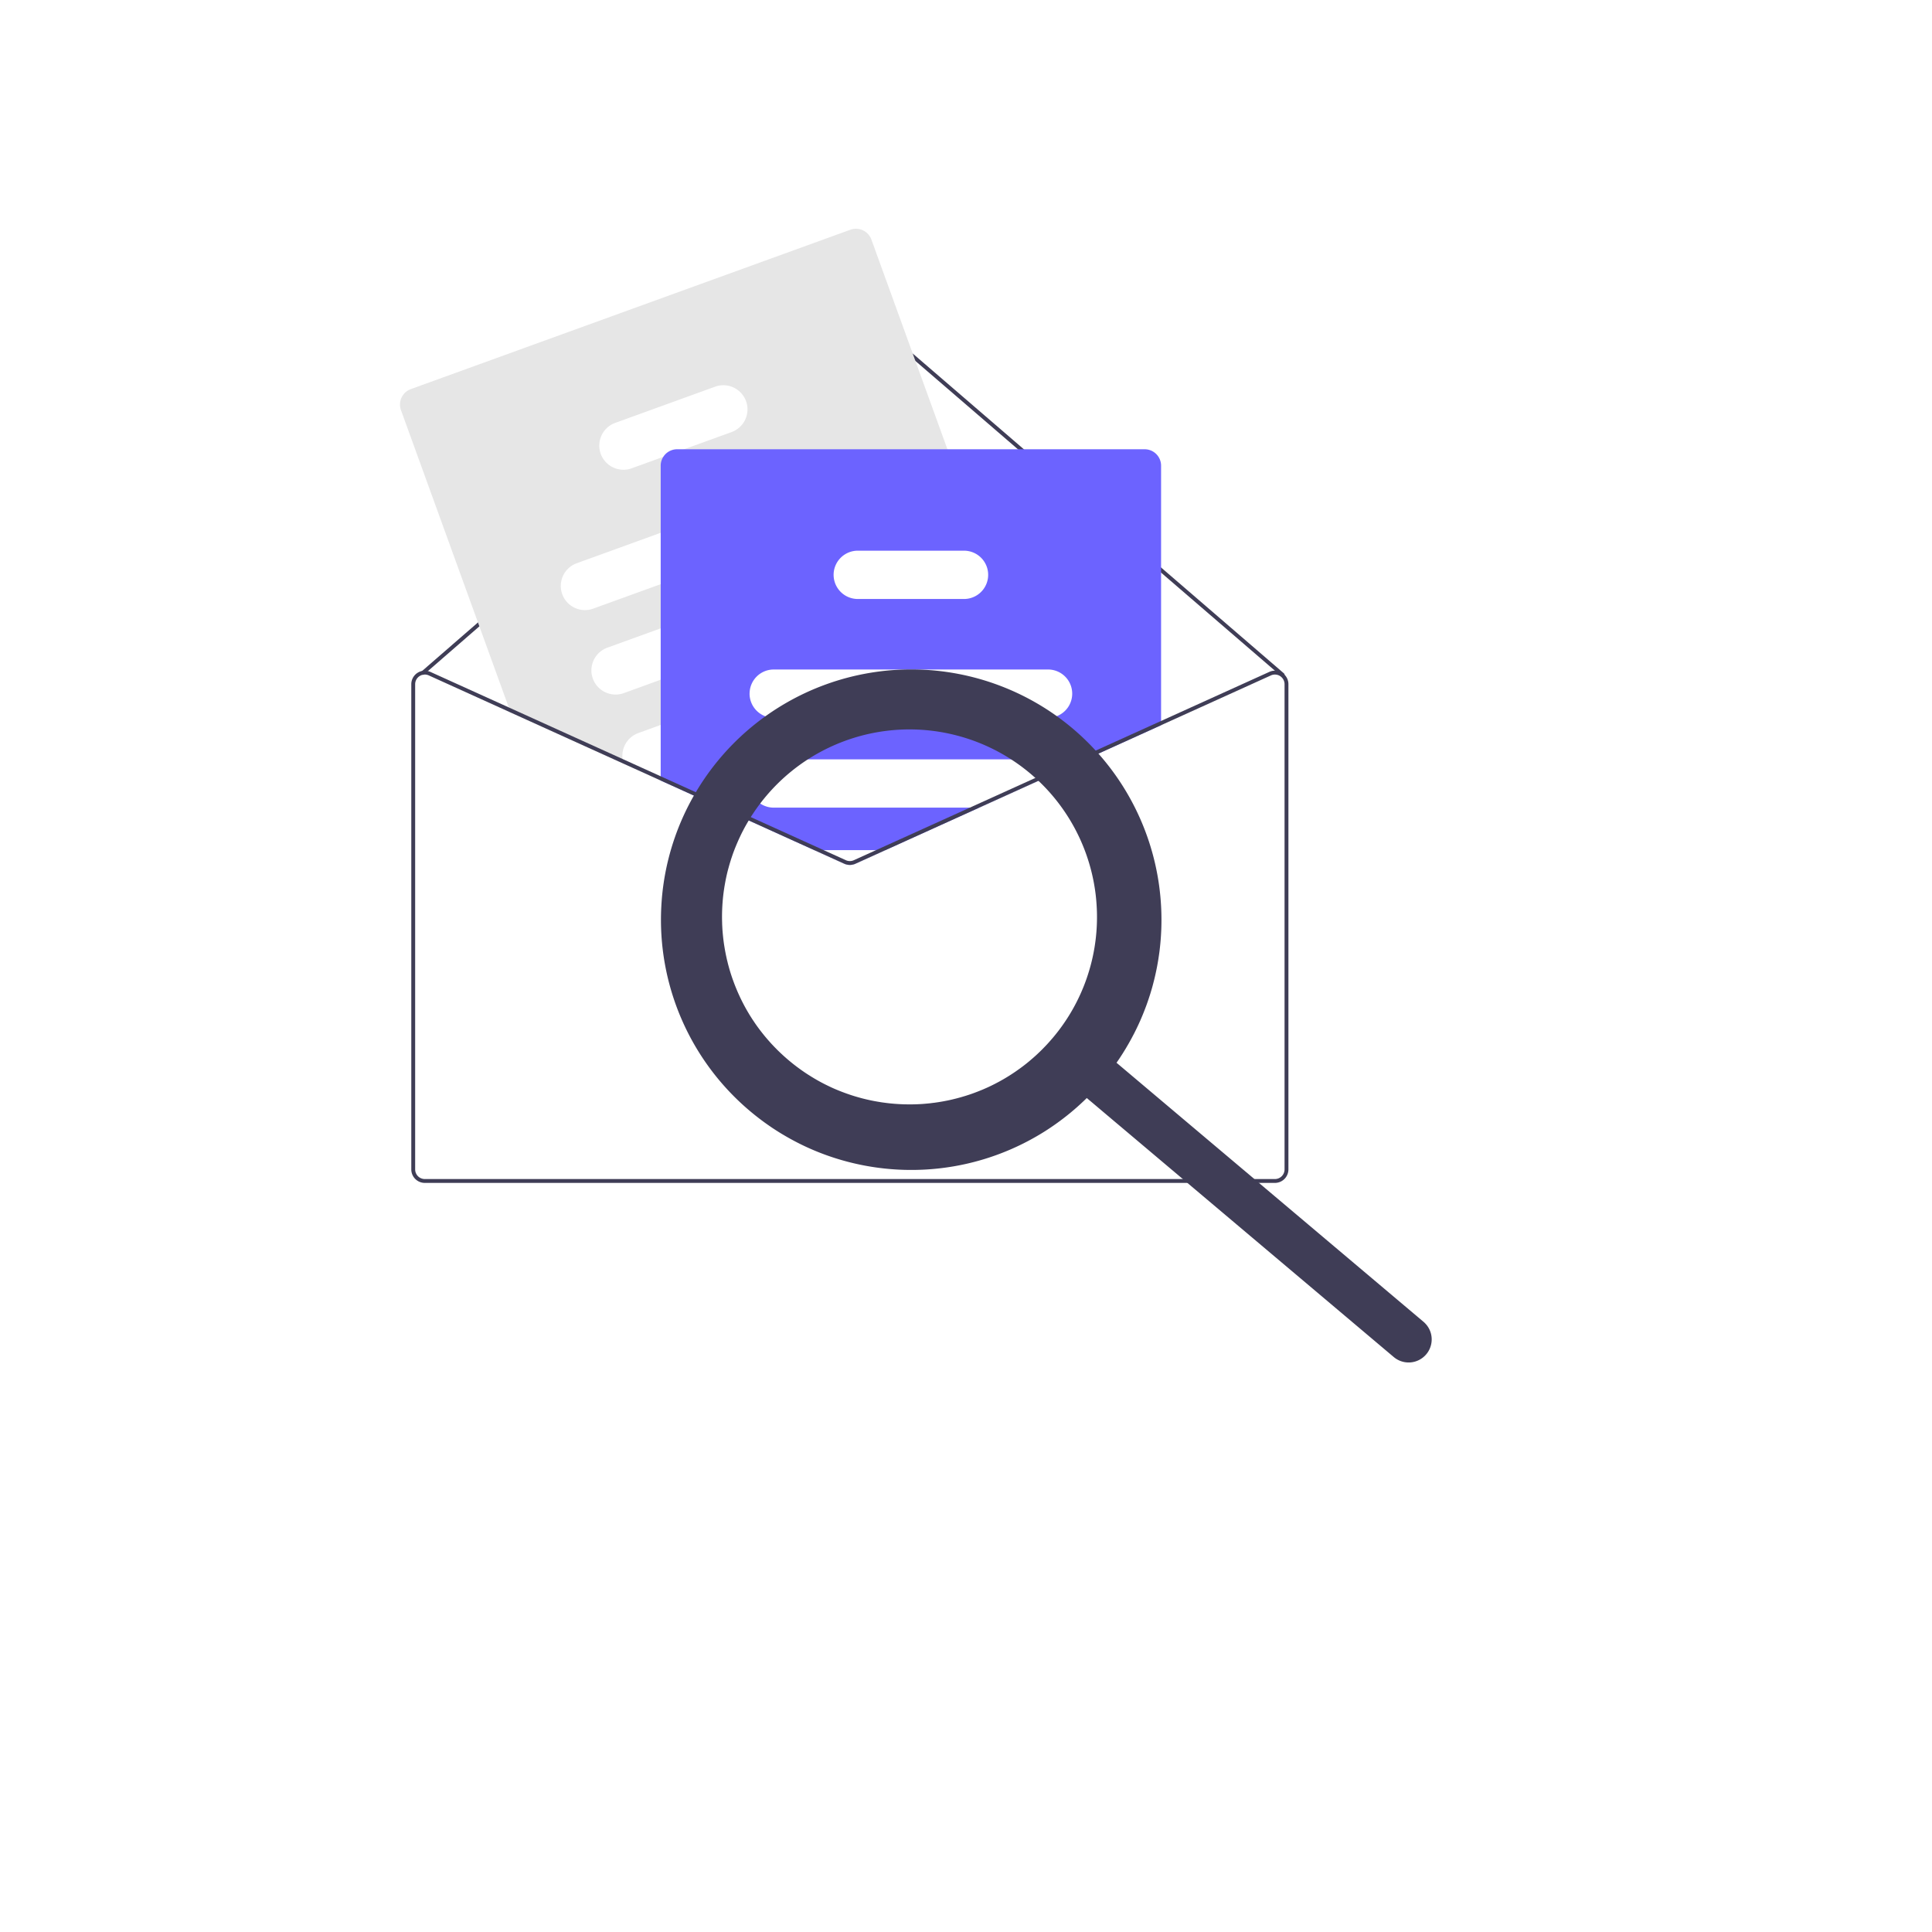 <svg xmlns="http://www.w3.org/2000/svg" xmlns:xlink="http://www.w3.org/1999/xlink" version="1.1" width="1000" height="1000" viewBox="0 0 1000 1000" xml:space="preserve">
<desc>Created with Fabric.js 3.5.0</desc>
<defs>
</defs>
<rect x="0" y="0" width="100%" height="100%" fill="#ffffff"/>
<g transform="matrix(1 0 0 1 441.384 253.749)" id="60290">
<path style="stroke: none; stroke-width: 1; stroke-dasharray: none; stroke-linecap: butt; stroke-dashoffset: 0; stroke-linejoin: miter; stroke-miterlimit: 4; is-custom-font: none; font-file-url: none; fill: rgb(63,61,86); fill-rule: nonzero; opacity: 1;" transform=" translate(-682.777, -338.409)" d="M 906.277 433.905 a 0.98 0.98 0 0 1 -0.24 0.68 a 1 1 0 0 1 -1.41 0.11 l -3.35 -2.89 l -56.96 -49.07 L 684.557 245.085 a 5.02 5.02 0 0 0 -6.54 0.01 l -215.14 186.91 l -1.94 1.68 a 0.966 0.966 0 0 1 -0.25 0.16 a 1 1 0 0 1 -0.51 0.08 a 1.025 1.025 0 0 1 -0.65 -0.33 a 0.997 0.997 0 0 1 0.09 -1.41 l 0.27 -0.24 l 216.82 -188.36 a 7.047 7.047 0 0 1 9.16 -0.02 l 159.81 137.69 l 60.25 51.92 A 1.016 1.016 0 0 1 906.277 433.905 Z" stroke-linecap="round"/>
</g>
<g transform="matrix(1 0 0 1 375.478 276.995)" id="738746">
<path style="stroke: none; stroke-width: 1; stroke-dasharray: none; stroke-linecap: butt; stroke-dashoffset: 0; stroke-linejoin: miter; stroke-miterlimit: 4; is-custom-font: none; font-file-url: none; fill: rgb(230,230,230); fill-rule: nonzero; opacity: 1;" transform=" translate(-616.871, -361.656)" d="M 784.807 463.435 l -2.63 -7.24 l -9.06 -25 l -19.52 -53.83 l -21.82 -60.17 l -39.35 -108.53 a 8.516 8.516 0 0 0 -10.89 -5.09 l -227.51 82.49 a 8.512 8.512 0 0 0 -5.09 10.89 l 55.79 153.86 l 0.95 2.63 l 58.56 26.54 l 16.46 7.46 l 2.67 1.21 l 69.69 31.59 l 2.7 -0.98 l 45.71 -16.57 l 68.95 -25 l 9.29 -3.37 A 8.518 8.518 0 0 0 784.807 463.435 Z" stroke-linecap="round"/>
</g>
<g transform="matrix(1 0 0 1 369.508 279.081)" id="93946">
<path style="stroke: none; stroke-width: 1; stroke-dasharray: none; stroke-linecap: butt; stroke-dashoffset: 0; stroke-linejoin: miter; stroke-miterlimit: 4; is-custom-font: none; font-file-url: none; fill: rgb(255,255,255); fill-rule: nonzero; opacity: 1;" transform=" translate(-610.901, -363.742)" d="M 689.407 335.275 a 12.522 12.522 0 0 0 -16.02 -7.49 l -90.02 32.65 l -43.47 15.76 a 12.498 12.498 0 1 0 8.52 23.5 l 34.95 -12.67 l 98.55 -35.73 A 12.522 12.522 0 0 0 689.407 335.275 Z" stroke-linecap="round"/>
</g>
<g transform="matrix(1 0 0 1 385.366 322.799)" id="538049">
<path style="stroke: none; stroke-width: 1; stroke-dasharray: none; stroke-linecap: butt; stroke-dashoffset: 0; stroke-linejoin: miter; stroke-miterlimit: 4; is-custom-font: none; font-file-url: none; fill: rgb(255,255,255); fill-rule: nonzero; opacity: 1;" transform=" translate(-626.759, -407.46)" d="M 705.257 378.995 a 12.522 12.522 0 0 0 -16.02 -7.49 l -15.25 5.53 l -90.62 32.86 l -27.62 10.01 a 12.503 12.503 0 0 0 8.52 23.51 l 19.1 -6.93 l 114.4 -41.48 c 0.26 -0.09 0.51 -0.2 0.76 -0.31 A 12.498 12.498 0 0 0 705.257 378.995 Z" stroke-linecap="round"/>
</g>
<g transform="matrix(1 0 0 1 401.385 366.53)" id="618324">
<path style="stroke: none; stroke-width: 1; stroke-dasharray: none; stroke-linecap: butt; stroke-dashoffset: 0; stroke-linejoin: miter; stroke-miterlimit: 4; is-custom-font: none; font-file-url: none; fill: rgb(255,255,255); fill-rule: nonzero; opacity: 1;" transform=" translate(-642.778, -451.191)" d="M 721.277 423.175 a 12.511 12.511 0 0 0 -16.01 -7.49 l -42.77 15.51 l -33.11 12.01 l -46.02 16.68 l -11.6 4.21 a 12.527 12.527 0 0 0 -8.13 13.42 a 12.365 12.365 0 0 0 0.6 2.47 l 16.46 7.46 l 2.67 -0.97 h 0.02 l 83.51 -30.28 l 46.89 -17 a 12.511 12.511 0 0 0 7.49 -16.02 Z" stroke-linecap="round"/>
</g>
<g transform="matrix(1 0 0 1 348.55 221.269)" id="573092">
<path style="stroke: none; stroke-width: 1; stroke-dasharray: none; stroke-linecap: butt; stroke-dashoffset: 0; stroke-linejoin: miter; stroke-miterlimit: 4; is-custom-font: none; font-file-url: none; fill: rgb(255,255,255); fill-rule: nonzero; opacity: 1;" transform=" translate(-589.943, -305.93)" d="M 627.547 292.295 a 12.522 12.522 0 0 0 -16.02 -7.49 l -51.7 18.74 a 12.503 12.503 0 0 0 8.52 23.51 l 16.36 -5.93 l 10.83 -3.93 l 24.521 -8.89 A 12.511 12.511 0 0 0 627.547 292.295 Z" stroke-linecap="round"/>
</g>
<g transform="matrix(1 0 0 1 471.474 340.111)" id="101536">
<path style="stroke: none; stroke-width: 1; stroke-dasharray: none; stroke-linecap: butt; stroke-dashoffset: 0; stroke-linejoin: miter; stroke-miterlimit: 4; is-custom-font: none; font-file-url: none; fill: rgb(108,99,255); fill-rule: nonzero; opacity: 1;" transform=" translate(-712.867, -424.771)" d="M 833.867 317.195 h -242 a 8.502 8.502 0 0 0 -7.16 3.93 a 8.414 8.414 0 0 0 -1.34 4.57 v 162.96 l 69.69 31.59 l 9.82 4.45 l 15.51 7.03 a 7.02 7.02 0 0 0 5.78 0 l 15.51 -7.03 l 48.54 -22 l 45.24 -20.51 l 48.91 -22.16 v -134.33 A 8.505 8.505 0 0 0 833.867 317.195 Z" stroke-linecap="round"/>
</g>
<g transform="matrix(1 0 0 1 471.473 359.034)" id="907937">
<path style="stroke: none; stroke-width: 1; stroke-dasharray: none; stroke-linecap: butt; stroke-dashoffset: 0; stroke-linejoin: miter; stroke-miterlimit: 4; is-custom-font: none; font-file-url: none; fill: rgb(255,255,255); fill-rule: nonzero; opacity: 1;" transform=" translate(-712.866, -443.695)" d="M 783.867 431.195 h -142 a 12.497 12.497 0 0 0 -12.48 12.01 a 4.011 4.011 0 0 0 -0.02 0.49 a 12.518 12.518 0 0 0 12.5 12.5 h 142 a 12.5 12.5 0 0 0 0 -25 Z" stroke-linecap="round"/>
</g>
<g transform="matrix(1 0 0 1 470.019 405.534)" id="771037">
<path style="stroke: none; stroke-width: 1; stroke-dasharray: none; stroke-linecap: butt; stroke-dashoffset: 0; stroke-linejoin: miter; stroke-miterlimit: 4; is-custom-font: none; font-file-url: none; fill: rgb(255,255,255); fill-rule: nonzero; opacity: 1;" transform=" translate(-711.412, -490.195)" d="M 791.957 480.675 a 12.411 12.411 0 0 0 -8.09 -2.98 h -142 a 12.5 12.5 0 0 0 0 25 H 748.217 l 45.24 -20.51 A 12.583 12.583 0 0 0 791.957 480.675 Z" stroke-linecap="round"/>
</g>
<g transform="matrix(1 0 0 1 439.884 443.861)" id="885654">
<path style="stroke: none; stroke-width: 1; stroke-dasharray: none; stroke-linecap: butt; stroke-dashoffset: 0; stroke-linejoin: miter; stroke-miterlimit: 4; is-custom-font: none; font-file-url: none; fill: rgb(255,255,255); fill-rule: nonzero; opacity: 1;" transform=" translate(-681.277, -528.521)" d="M 662.877 524.695 l 15.51 7.03 a 7.02 7.02 0 0 0 5.78 0 l 15.51 -7.03 Z" stroke-linecap="round"/>
</g>
<g transform="matrix(1 0 0 1 471.474 297.534)" id="609805">
<path style="stroke: none; stroke-width: 1; stroke-dasharray: none; stroke-linecap: butt; stroke-dashoffset: 0; stroke-linejoin: miter; stroke-miterlimit: 4; is-custom-font: none; font-file-url: none; fill: rgb(255,255,255); fill-rule: nonzero; opacity: 1;" transform=" translate(-712.867, -382.195)" d="M 752.107 377.905 a 12.506 12.506 0 0 0 -11.74 -8.21 h -55 a 12.509 12.509 0 0 0 -11.38 7.34 a 12.358 12.358 0 0 0 -1.12 5.16 a 12.518 12.518 0 0 0 12.5 12.5 h 55 a 12.499 12.499 0 0 0 11.74 -16.79 Z" stroke-linecap="round"/>
</g>
<g transform="matrix(1 0 0 1 439.884 479.709)" id="842309">
<path style="stroke: none; stroke-width: 1; stroke-dasharray: none; stroke-linecap: butt; stroke-dashoffset: 0; stroke-linejoin: miter; stroke-miterlimit: 4; is-custom-font: none; font-file-url: none; fill: rgb(63,61,86); fill-rule: nonzero; opacity: 1;" transform=" translate(-681.277, -564.37)" d="M 743.367 502.695 l -48.54 22 l -11.49 5.21 a 5.016 5.016 0 0 1 -4.12 0 l -11.49 -5.21 h -4.85 l 15.51 7.03 a 7.02 7.02 0 0 0 5.78 0 l 15.51 -7.03 l 48.54 -22 Z m 0 0 l -48.54 22 l -11.49 5.21 a 5.016 5.016 0 0 1 -4.12 0 l -11.49 -5.21 h -4.85 l 15.51 7.03 a 7.02 7.02 0 0 0 5.78 0 l 15.51 -7.03 l 48.54 -22 Z m 0 0 l -48.54 22 l -11.49 5.21 a 5.016 5.016 0 0 1 -4.12 0 l -11.49 -5.21 h -4.85 l 15.51 7.03 a 7.02 7.02 0 0 0 5.78 0 l 15.51 -7.03 l 48.54 -22 Z m 162.91 -68.79 a 7.638 7.638 0 0 0 -1.21 -0.98 a 6.961 6.961 0 0 0 -6.68 -0.49 l -106.43 48.24 l -48.59 22.02 l -48.54 22 l -11.49 5.21 a 5.016 5.016 0 0 1 -4.12 0 l -11.49 -5.21 l -11.97 -5.43 l -72.37 -32.79 l -0.02 -0.01 l -19.73 -8.95 l -58.91 -26.7 l -40.56 -18.38 a 6.107 6.107 0 0 0 -1.29 -0.43 a 6.709 6.709 0 0 0 -2.99 -0.06 a 7.017 7.017 0 0 0 -5.61 6.86 v 251.13 a 7.008 7.008 0 0 0 7 7 h 440 a 7.008 7.008 0 0 0 7 -7 v -251.13 A 6.972 6.972 0 0 0 906.277 433.905 Z m 0 256.03 a 5.002 5.002 0 0 1 -5 5 h -440 a 5.002 5.002 0 0 1 -5 -5 v -251.13 a 5.001 5.001 0 0 1 2.29 -4.2 a 5.168 5.168 0 0 1 1.61 -0.68 a 4.511 4.511 0 0 1 0.51 -0.08 a 3.898 3.898 0 0 1 0.59 -0.04 a 4.97 4.97 0 0 1 2.06 0.45 l 42.34 19.19 l 58.56 26.54 l 16.46 7.46 l 2.67 1.21 l 69.69 31.59 l 9.82 4.45 l 15.51 7.03 a 7.02 7.02 0 0 0 5.78 0 l 15.51 -7.03 l 48.54 -22 l 45.24 -20.51 l 105.76 -47.93 a 5.001 5.001 0 0 1 4.77 0.35 a 1.861 1.861 0 0 1 0.23 0.16 a 1.247 1.247 0 0 1 0.22 0.18 a 4.959 4.959 0 0 1 1.84 3.86 Z m -162.91 -187.24 l -48.54 22 l -11.49 5.21 a 5.016 5.016 0 0 1 -4.12 0 l -11.49 -5.21 h -4.85 l 15.51 7.03 a 7.02 7.02 0 0 0 5.78 0 l 15.51 -7.03 l 48.54 -22 Z m 0 0 l -48.54 22 l -11.49 5.21 a 5.016 5.016 0 0 1 -4.12 0 l -11.49 -5.21 h -4.85 l 15.51 7.03 a 7.02 7.02 0 0 0 5.78 0 l 15.51 -7.03 l 48.54 -22 Z m -162.67 -15.25 l 2.67 1.21 v -2.18 Z m 162.67 15.25 l -48.54 22 l -11.49 5.21 a 5.016 5.016 0 0 1 -4.12 0 l -11.49 -5.21 h -4.85 l 15.51 7.03 a 7.02 7.02 0 0 0 5.78 0 l 15.51 -7.03 l 48.54 -22 Z" stroke-linecap="round"/>
</g>
<g transform="matrix(1 0 0 1 569.744 854.256)" id="671514">
<path style="stroke: none; stroke-width: 1; stroke-dasharray: none; stroke-linecap: butt; stroke-dashoffset: 0; stroke-linejoin: miter; stroke-miterlimit: 4; is-custom-font: none; font-file-url: none; fill: rgb(255,255,255); fill-rule: nonzero; opacity: 1;" transform=" translate(-665.637, -371.711)" d="M 665.637 344.373 h 0 a 23.257 23.257 0 0 1 23.257 23.257 v 31.418 a 0 0 0 0 1 0 0 H 642.38 a 0 0 0 0 1 0 0 v -31.418 A 23.257 23.257 0 0 1 665.637 344.373 Z" stroke-linecap="round"/>
</g>
<g transform="matrix(1 0 0 1 339.618 854.256)" id="857915">
<path style="stroke: none; stroke-width: 1; stroke-dasharray: none; stroke-linecap: butt; stroke-dashoffset: 0; stroke-linejoin: miter; stroke-miterlimit: 4; is-custom-font: none; font-file-url: none; fill: rgb(255,255,255); fill-rule: nonzero; opacity: 1;" transform=" translate(-435.511, -371.711)" d="M 435.511 344.373 h 0 a 23.257 23.257 0 0 1 23.257 23.257 v 31.418 a 0 0 0 0 1 0 0 H 412.254 a 0 0 0 0 1 0 0 v -31.418 A 23.257 23.257 0 0 1 435.511 344.373 Z" stroke-linecap="round"/>
</g>
<g transform="matrix(1 0 0 1 711.137 1017.887)" id="270393">
<rect style="stroke: none; stroke-width: 1; stroke-dasharray: none; stroke-linecap: butt; stroke-dashoffset: 0; stroke-linejoin: miter; stroke-miterlimit: 4; is-custom-font: none; font-file-url: none; fill: rgb(202,202,202); fill-rule: nonzero; opacity: 1;" x="-29.786" y="-4.896" rx="0" ry="0" width="59.572" height="9.793"/>
</g>
<g transform="matrix(1 0 0 1 480.195 1017.887)" id="474712">
<rect style="stroke: none; stroke-width: 1; stroke-dasharray: none; stroke-linecap: butt; stroke-dashoffset: 0; stroke-linejoin: miter; stroke-miterlimit: 4; is-custom-font: none; font-file-url: none; fill: rgb(202,202,202); fill-rule: nonzero; opacity: 1;" x="-29.786" y="-4.896" rx="0" ry="0" width="59.572" height="9.793"/>
</g>
<g transform="matrix(1.177 0 0 1.177 541.578 525.858)" id="554922">
<path style="stroke: none; stroke-width: 1; stroke-dasharray: none; stroke-linecap: butt; stroke-dashoffset: 0; stroke-linejoin: miter; stroke-miterlimit: 4; is-custom-font: none; font-file-url: none; fill: rgb(63,61,86); fill-rule: nonzero; opacity: 1;" transform=" translate(-778.735, -441.922)" d="M 662.516 458.82 V 458.83 c 0 0.01 0.01 0.01 0.02 0.01 Z M 637.606 382.67 c -0.04 0.25 -0.09 0.5 -0.13 0.75 c 0.04 -0.25 0.09 -0.5 0.14 -0.75 Z m -1.24 9.23 c -0.03 0.38 -0.06 0.76 -0.08 1.14 q 0.03 -0.57 0.09 -1.14 a 1.475 1.475 0 0 1 0.01 -0.21 C 636.376 391.76 636.376 391.83 636.366 391.9 Z m 26.15 66.93 c 0 0.01 0.01 0.01 0.02 0.01 l -0.02 -0.02 Z m -24.91 -76.16 c -0.04 0.25 -0.09 0.5 -0.13 0.75 c 0.04 -0.25 0.09 -0.5 0.14 -0.75 Z m -1.32 10.37 q 0.03 -0.57 0.09 -1.14 a 1.475 1.475 0 0 1 0.01 -0.21 c -0.01 0.07 -0.01 0.14 -0.02 0.21 C 636.336 392.28 636.306 392.66 636.286 393.04 Z M 945.226 577 a 6.772 6.772 0 0 0 -0.62 -0.58 l -0.01 -0.01 l -49.52 -41.79 l -1.28 -1.08 l -4.87 -4.11 l -1.22 -1.03 L 880.766 522.54 l -1.9 -1.6 L 874.937 517.62 l -2.01 -1.7 l -18.96 -15.99 L 843.096 490.76 l -1.46 -1.23 l -32.03 -27.03 c 0.49 -0.7 0.97 -1.4 1.44 -2.11 c 0.38 -0.59 0.76 -1.17 1.14 -1.76 c 0.04 -0.07 0.09 -0.14 0.13 -0.21 c 0.22 -0.34 0.43 -0.69 0.64 -1.03 q 0.18 -0.27 0.33 -0.54 c 0.16 -0.25 0.32 -0.51 0.47 -0.77 c 0.15 -0.25 0.3 -0.51 0.45 -0.77 c 0.7 -1.17 1.36 -2.35 2 -3.54 l 0.06 -0.11 l 0.51 -0.97 c 0.32 -0.59 0.63 -1.19 0.93 -1.79 a 0.075 0.075 0 0 0 0.02 -0.05 c 0.31 -0.61 0.62 -1.23 0.91 -1.85 c 0.01 -0.01 0.01 -0.03 0.02 -0.04 c 0.37 -0.77 0.73 -1.54 1.08 -2.33 c 0.09 -0.18 0.17 -0.36 0.25 -0.54 c 0.33 -0.76 0.66 -1.53 0.98 -2.3 c 0.33 -0.79 0.65 -1.59 0.96 -2.39 c 0.31 -0.8 0.62 -1.61 0.91 -2.41 q 0.825 -2.295 1.55 -4.6 a 2.581 2.581 0 0 1 0.08 -0.26 c 0.25 -0.82 0.49 -1.63 0.73 -2.45 c 0.15 -0.53 0.29 -1.05 0.43 -1.58 c 0.1 -0.38 0.2 -0.76 0.29 -1.14 c 0.05 -0.15 0.08 -0.29 0.12 -0.44 c 0.13 -0.51 0.25 -1.01 0.37 -1.52 c 0.02 -0.08 0.04 -0.17 0.06 -0.25 c 0.24 -1.03 0.47 -2.07 0.68 -3.1 c 0.11 -0.52 0.21 -1.04 0.31 -1.56 c 0.19 -1.04 0.38 -2.08 0.54 -3.12 c 0.08 -0.49 0.15 -0.98 0.22 -1.47 c 0.07 -0.44 0.13 -0.88 0.19 -1.31 c 0.08 -0.56 0.15 -1.11 0.21 -1.67 c 0.26 -2.21 0.45 -4.41 0.57 -6.62 c 0.04 -0.66 0.07 -1.32 0.1 -1.99 c 0.03 -0.77 0.05 -1.53 0.06 -2.3 c 0.01 -0.64 0.02 -1.29 0.02 -1.93 c 0 -1.93 -0.05 -3.85 -0.15 -5.78 q -0.24 -4.635 -0.87 -9.23 a 110.052 110.052 0 0 0 -217.78 -2 c -0.1 0.66 -0.2 1.33 -0.29 2 q -0.495 3.6 -0.74 7.23 c -0.05 0.67 -0.09 1.33 -0.12 2 a 109.927 109.927 0 0 0 38.93 89.79 q 3.63 3.06 7.44 5.76 c 0.01 0.01 0.02 0.01 0.03 0.02 c 0.85 0.6 1.7 1.19 2.56 1.77 c 1.37 0.9 2.75 1.78 4.14 2.62 c 0.11 0.06 0.22 0.13 0.33 0.19 c 1.2 0.72 2.41 1.41 3.62 2.08 h 0.01 a 108.153 108.153 0 0 0 13.99 6.44 a 110.384 110.384 0 0 0 44.23 6.94 h 0.03 a 109.761 109.761 0 0 0 49.91 -14.77 c 2.21 -1.28 4.39 -2.65 6.52 -4.11 c 0.53 -0.36 1.07 -0.73 1.59 -1.1 c 0.64 -0.45 1.28 -0.92 1.92 -1.39 c 0.01 0 0.01 -0.01 0.02 -0.01 a 1.43 1.43 0 0 1 0.15 -0.11 c 0.43 -0.33 0.87 -0.66 1.29 -0.98 c 0.11 -0.08 0.22 -0.16 0.33 -0.25 a 0.481 0.481 0 0 0 0.08 -0.07 c 0.25 -0.18 0.49 -0.38 0.74 -0.57 c 0.25 -0.19 0.49 -0.39 0.74 -0.59 a 0.939 0.939 0 0 0 0.12 -0.09 c 0.28 -0.23 0.56 -0.45 0.84 -0.68 c 0.29 -0.23 0.57 -0.47 0.84 -0.7 c 0.28 -0.23 0.55 -0.46 0.83 -0.7 c 0.24 -0.2 0.49 -0.41 0.73 -0.63 c 0.08 -0.06 0.15 -0.13 0.23 -0.2 a 0.713 0.713 0 0 1 0.1 -0.08 c 0.33 -0.28 0.65 -0.57 0.97 -0.86 c 0.08 -0.07 0.15 -0.14 0.23 -0.21 c 0.49 -0.44 0.98 -0.88 1.46 -1.34 c 0.11 -0.1 0.23 -0.21 0.34 -0.31 c 0.11 -0.1 0.21 -0.2 0.32 -0.3 c 0.14 -0.14 0.29 -0.27 0.43 -0.41 c 0.36 -0.34 0.71 -0.69 1.07 -1.04 l 1.18 1 l 0.43 0.36 h 0.01 l 0.13 0.12 l 0.47 0.39 l 6.98 5.9 l 0.15 0.13 l 0.12 0.09 l 0.79 0.67 l 1.58 1.34 l 1.58 1.33 l 0.23 0.19 l 7.35 6.2 l 1.02 0.86 l 7.09 5.98 l 36.7 30.97 l 1.28 1.08 l 50.23 42.38 l 12.88 10.87 l 4.79 4.04 a 10.133 10.133 0 0 0 14.29 -1.2 a 9.842 9.842 0 0 0 1.69 -2.84 A 10.091 10.091 0 0 0 945.226 577 Z M 655.556 345.19 a 82.447 82.447 0 0 1 143.95 37.48 c 0.13 0.67 0.25 1.33 0.36 2 c 0.41 2.39 0.71 4.81 0.89 7.23 c 0.05 0.67 0.1 1.33 0.13 2 c 0.09 1.5 0.13 3.01 0.13 4.51 a 82.078 82.078 0 0 1 -4.46 26.74 v 0.01 a 82.007 82.007 0 0 1 -14.97 26.38 c -0.14 0.16 -0.28 0.33 -0.43 0.49 c -1.32 1.56 -2.71 3.06 -4.14 4.49 c -0.01 0.01 -0.02 0.03 -0.03 0.04 c -0.49 0.49 -0.99 0.99 -1.49 1.45 c -1.02 0.99 -2.06 1.93 -3.12 2.83 q -2.385 2.085 -4.89 3.91 c -0.56 0.41 -1.12 0.81 -1.69 1.21 c -0.56 0.4 -1.13 0.78 -1.7 1.16 c -1.14 0.76 -2.3 1.49 -3.47 2.18 c -0.58 0.35 -1.18 0.69 -1.77 1.02 c -0.59 0.34 -1.19 0.66 -1.79 0.97 c -0.6 0.32 -1.2 0.63 -1.81 0.93 c -1.21 0.61 -2.43 1.18 -3.67 1.71 q -0.93 0.42 -1.86 0.78 c -0.39 0.16 -0.77 0.32 -1.16 0.46 a 3.761 3.761 0 0 1 -0.47 0.18 q -0.315 0.135 -0.63 0.24 a 1.816 1.816 0 0 1 -0.21 0.08 c -0.43 0.17 -0.85 0.32 -1.29 0.47 c -0.63 0.23 -1.26 0.44 -1.9 0.64 c -0.64 0.21 -1.27 0.41 -1.91 0.59 c -0.64 0.2 -1.29 0.38 -1.93 0.55 c -0.65 0.18 -1.29 0.35 -1.94 0.5 c -0.69 0.18 -1.38 0.34 -2.08 0.49 c -0.61 0.14 -1.21 0.26 -1.82 0.37 c -0.57 0.12 -1.15 0.22 -1.72 0.32 c -0.8 0.14 -1.6 0.27 -2.41 0.38 c -0.44 0.07 -0.87 0.13 -1.31 0.17 c -0.19 0.03 -0.37 0.05 -0.55 0.07 c -0.56 0.08 -1.12 0.14 -1.67 0.19 c -0.15 0.01 -0.29 0.03 -0.43 0.04 c -0.61 0.06 -1.23 0.11 -1.84 0.16 c -1.31 0.09 -2.61 0.15 -3.92 0.18 c -0.66 0.01 -1.33 0.02 -1.99 0.02 s -1.32 -0.01 -1.98 -0.03 c 0 0 0 0.01 -0.01 0 c -0.01 0.01 -0.01 0.01 -0.02 0 a 0.014 0.014 0 0 1 -0.02 0 a 0.17 0.17 0 0 1 -0.1 0 c -0.47 0 -0.94 -0.02 -1.4 -0.05 c -0.34 -0.01 -0.69 -0.02 -1.04 -0.05 q -0.705 -0.03 -1.41 -0.09 c -0.15 0 -0.3 -0.02 -0.45 -0.03 a 1.486 1.486 0 0 1 -0.21 -0.02 c -0.48 -0.04 -0.97 -0.08 -1.45 -0.13 c -0.24 -0.02 -0.49 -0.04 -0.73 -0.07 c -0.73 -0.08 -1.46 -0.17 -2.18 -0.27 c -0.82 -0.1 -1.64 -0.22 -2.45 -0.37 c -0.38 -0.05 -0.75 -0.12 -1.12 -0.19 q -0.735 -0.12 -1.47 -0.27 c -0.51 -0.1 -1.02 -0.2 -1.53 -0.32 c -0.41 -0.09 -0.83 -0.18 -1.24 -0.28 c -0.2 -0.04 -0.4 -0.09 -0.59 -0.14 c -1.05 -0.25 -2.09 -0.52 -3.12 -0.82 c -0.65 -0.18 -1.3 -0.37 -1.94 -0.57 c -0.88 -0.27 -1.75 -0.56 -2.62 -0.87 c -0.34 -0.11 -0.67 -0.23 -1.01 -0.36 c -0.34 -0.11 -0.67 -0.24 -1.01 -0.37 c -0.31 -0.11 -0.62 -0.23 -0.92 -0.35 c -0.5 -0.19 -0.99 -0.39 -1.48 -0.59 c -1.01 -0.41 -2 -0.84 -2.99 -1.3 c -0.56 -0.27 -1.12 -0.53 -1.67 -0.8 q -3.255 -1.575 -6.41 -3.5 c -0.52 -0.31 -1.04 -0.64 -1.56 -0.97 c -0.65 -0.4 -1.28 -0.82 -1.91 -1.24 c -0.35 -0.24 -0.69 -0.47 -1.03 -0.71 c -0.63 -0.44 -1.25 -0.89 -1.86 -1.34 c -0.32 -0.23 -0.64 -0.47 -0.95 -0.71 c -1.11 -0.84 -2.2 -1.72 -3.27 -2.62 c -0.51 -0.43 -1.02 -0.87 -1.52 -1.32 c -0.21 -0.18 -0.42 -0.37 -0.63 -0.56 c -0.24 -0.22 -0.48 -0.43 -0.71 -0.66 l -0.02 -0.02 c -0.35 -0.31 -0.7 -0.64 -1.04 -0.97 c -0.53 -0.5 -1.05 -1.01 -1.55 -1.53 c -0.52 -0.51 -1.02 -1.04 -1.51 -1.56 c -0.5 -0.52 -0.98 -1.05 -1.45 -1.59 q -0.72 -0.795 -1.41 -1.62 c -0.45 -0.52 -0.89 -1.06 -1.31 -1.59 q -1.53 -1.89 -2.92 -3.85 c -0.43 -0.6 -0.84 -1.2 -1.24 -1.81 c -0.43 -0.62 -0.84 -1.25 -1.23 -1.88 c -0.41 -0.63 -0.8 -1.27 -1.18 -1.92 a 0.209 0.209 0 0 0 -0.04 -0.06 c -0.75 -1.27 -1.47 -2.55 -2.14 -3.85 q -1.035 -1.98 -1.95 -4 c -0.31 -0.67 -0.61 -1.35 -0.89 -2.03 c -0.58 -1.37 -1.12 -2.74 -1.62 -4.13 c -0.25 -0.67 -0.48 -1.34 -0.71 -2.02 a 0.495 0.495 0 0 0 -0.04 -0.13 c -0.46 -1.38 -0.88 -2.77 -1.25 -4.17 c -0.01 -0.02 -0.01 -0.04 -0.02 -0.06 c -0.19 -0.69 -0.37 -1.38 -0.53 -2.08 c -0.16 -0.61 -0.3 -1.22 -0.43 -1.84 c -0.15 -0.69 -0.3 -1.38 -0.43 -2.08 c -0.07 -0.36 -0.14 -0.72 -0.2 -1.08 c -0.06 -0.3 -0.11 -0.61 -0.16 -0.91 c -0.05 -0.3 -0.1 -0.61 -0.15 -0.92 q -0.15 -0.915 -0.27 -1.83 c -0.1 -0.72 -0.18 -1.44 -0.26 -2.17 c -0.09 -0.87 -0.17 -1.74 -0.24 -2.62 c -0.05 -0.59 -0.08 -1.19 -0.11 -1.79 c -0.03 -0.55 -0.06 -1.1 -0.07 -1.65 a 0.139 0.139 0 0 1 0 -0.09 a 0.014 0.014 0 0 1 0 -0.02 c -0.01 -0.01 -0.01 -0.01 0 -0.02 a 0.014 0.014 0 0 1 0 -0.02 c -0.01 -0.22 -0.02 -0.44 -0.02 -0.66 q -0.03 -0.975 -0.03 -1.95 c 0 -0.59 0.01 -1.17 0.02 -1.76 q 0.03 -1.23 0.09 -2.46 c 0 -0.18 0.02 -0.35 0.03 -0.53 c 0.01 -0.18 0.02 -0.35 0.03 -0.53 q 0.03 -0.57 0.09 -1.14 a 1.475 1.475 0 0 1 0.01 -0.21 c 0.03 -0.43 0.07 -0.86 0.11 -1.29 c 0.08 -0.86 0.18 -1.73 0.29 -2.59 c 0.06 -0.43 0.11 -0.86 0.18 -1.29 c 0.04 -0.3 0.09 -0.61 0.14 -0.92 q 0.06 -0.465 0.15 -0.93 c 0.07 -0.41 0.14 -0.83 0.22 -1.25 c 0.04 -0.25 0.09 -0.5 0.14 -0.75 q 0.285 -1.5 0.63 -3 c 0.23 -1.01 0.49 -2.01 0.77 -3.01 c 0.27 -1.01 0.57 -2.02 0.89 -3.03 c 0.15 -0.51 0.31 -1.01 0.49 -1.51 c 0.33 -1.01 0.68 -2.01 1.07 -3 c 0.18 -0.49 0.37 -0.99 0.58 -1.48 c 0.4 -0.99 0.82 -1.98 1.25 -2.95 c 0.22 -0.49 0.44 -0.98 0.68 -1.47 c 0.45 -0.97 0.92 -1.94 1.43 -2.89 c 0.49 -0.97 1.02 -1.92 1.56 -2.86 s 1.1 -1.88 1.69 -2.81 c 0.27 -0.46 0.57 -0.93 0.88 -1.38 c 0.6 -0.92 1.23 -1.84 1.87 -2.74 C 652.697 348.72 654.086 346.93 655.556 345.19 Z M 636.366 391.9 c -0.03 0.38 -0.06 0.76 -0.08 1.14 q 0.03 -0.57 0.09 -1.14 a 1.475 1.475 0 0 1 0.01 -0.21 C 636.376 391.76 636.376 391.83 636.366 391.9 Z m 1.24 -9.23 c -0.04 0.25 -0.09 0.5 -0.13 0.75 c 0.04 -0.25 0.09 -0.5 0.14 -0.75 Z m 24.91 76.15 V 458.83 c 0 0.01 0.01 0.01 0.02 0.01 Z" stroke-linecap="round"/>
</g>
</svg>